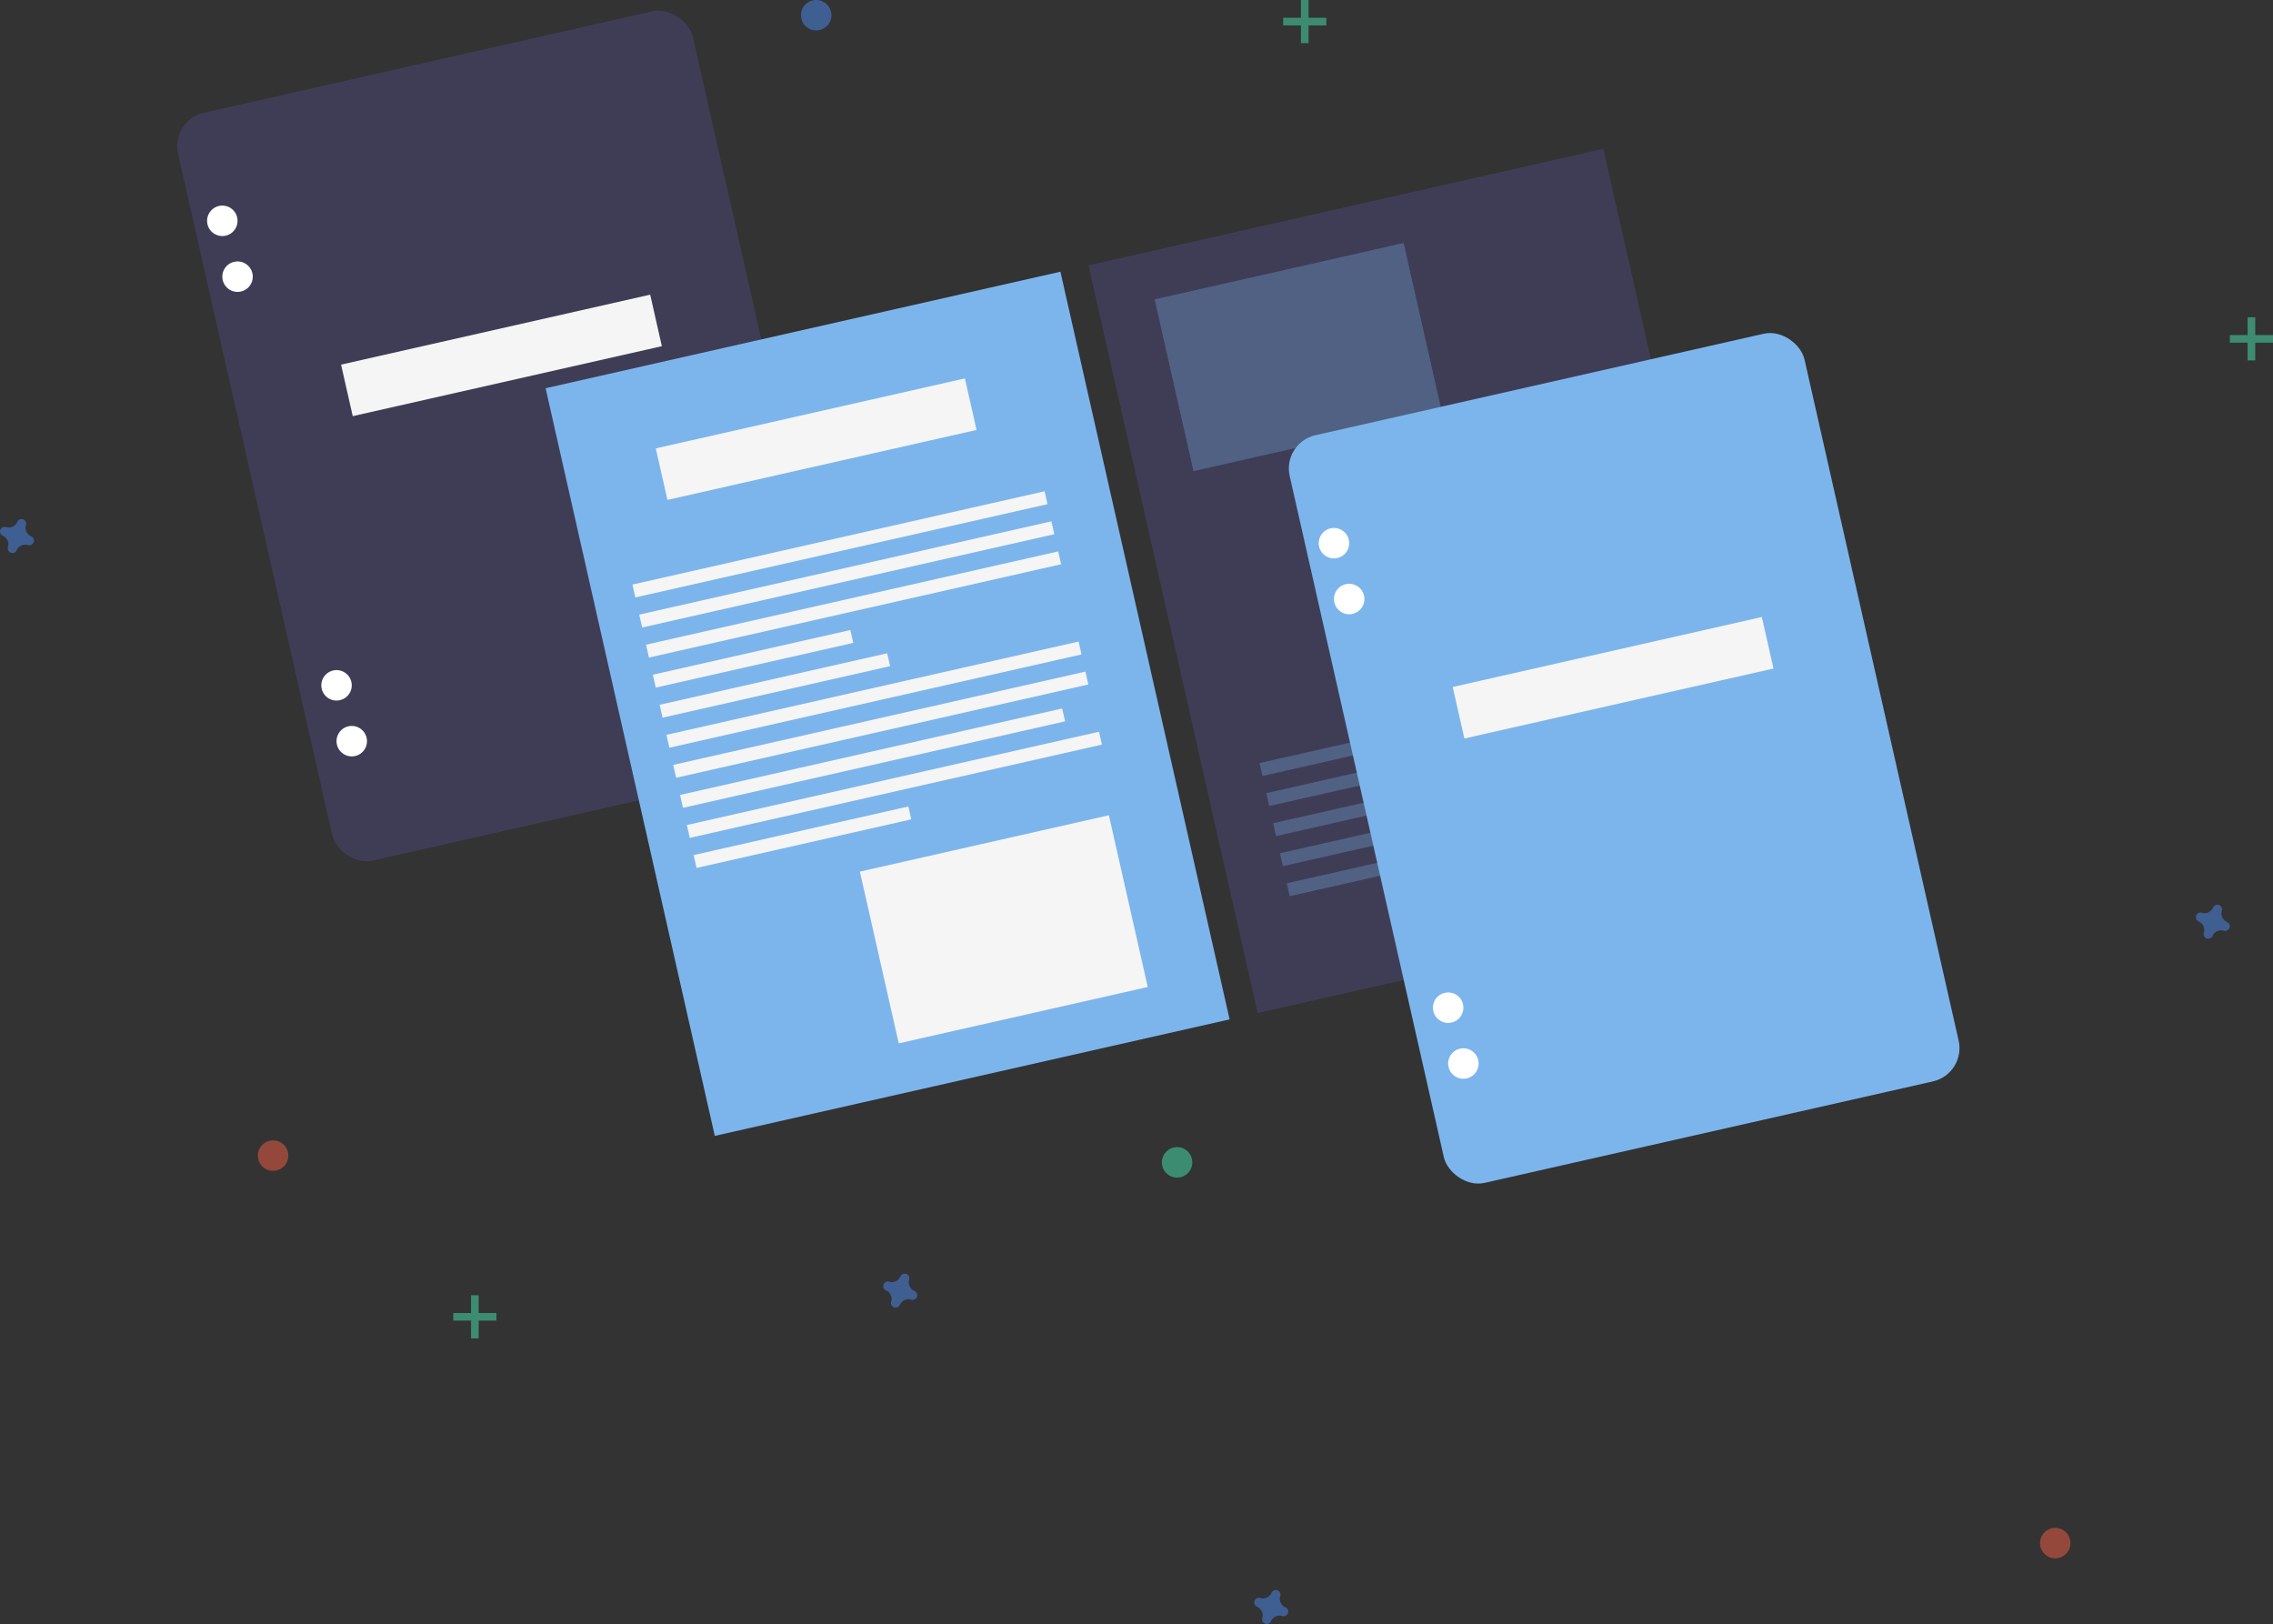<svg id="f70d1d67-2307-47c9-95aa-2ba80c7f80c2" data-name="Layer 1" xmlns="http://www.w3.org/2000/svg" width="895.597" height="639.824" viewBox="0 0 895.597 639.824"><rect x="0" y="0" width="895.597" height="639.824" fill="#333333" stroke="none"/><title>Working</title><rect x="250.162" y="150.832" width="207.972" height="302.01" rx="13.435" transform="translate(-210.092 -44.47) rotate(-12.752)" fill="#3f3d56"/><circle cx="87.597" cy="87" r="6" fill="#fff"/><circle cx="93.597" cy="109" r="6" fill="#fff"/><circle cx="132.597" cy="270" r="6" fill="#fff"/><circle cx="138.597" cy="292" r="6" fill="#fff"/><rect x="287.349" y="259.698" width="124.876" height="20.813" transform="translate(-203.195 -46.215) rotate(-12.752)" fill="#f5f5f5"/><rect x="397.948" y="256.362" width="207.972" height="302.01" transform="translate(-229.741 -9.245) rotate(-12.752)" fill="#7cb5ec"/><rect x="611.855" y="207.952" width="207.972" height="302.01" transform="translate(-213.779 36.777) rotate(-12.752)" fill="#3f3d56"/><rect x="411.349" y="292.698" width="124.876" height="20.813" transform="translate(-207.42 -18.03) rotate(-12.752)" fill="#f5f5f5"/><rect x="399.915" y="341.947" width="166.502" height="5.203" transform="translate(-216.337 -14.937) rotate(-12.752)" fill="#f5f5f5"/><rect x="402.595" y="353.788" width="166.502" height="5.203" transform="translate(-218.885 -14.054) rotate(-12.752)" fill="#f5f5f5"/><rect x="405.275" y="365.629" width="166.502" height="5.203" transform="translate(-221.433 -13.17) rotate(-12.752)" fill="#f5f5f5"/><rect x="409.025" y="387.042" width="79.782" height="5.203" transform="translate(-227.136 -21.385) rotate(-12.752)" fill="#f5f5f5"/><rect x="411.555" y="397.543" width="91.923" height="5.203" transform="translate(-229.242 -19.228) rotate(-12.752)" fill="#f5f5f5"/><rect x="413.315" y="401.153" width="166.502" height="5.203" transform="translate(-229.076 -10.519) rotate(-12.752)" fill="#f5f5f5"/><rect x="415.995" y="412.994" width="166.502" height="5.203" transform="translate(-231.623 -9.636) rotate(-12.752)" fill="#f5f5f5"/><rect x="418.824" y="426.176" width="154.361" height="5.203" transform="translate(-234.613 -10.026) rotate(-12.752)" fill="#f5f5f5"/><rect x="421.355" y="436.677" width="166.502" height="5.203" transform="translate(-236.719 -7.868) rotate(-12.752)" fill="#f5f5f5"/><rect x="425.018" y="457.324" width="86.72" height="5.203" transform="translate(-242.17 -15.356) rotate(-12.752)" fill="#f5f5f5"/><rect x="647.926" y="420.513" width="91.923" height="5.203" transform="translate(-228.482 33.514) rotate(-12.752)" fill="#7cb5ec" opacity="0.3"/><rect x="649.686" y="424.123" width="166.502" height="5.203" transform="translate(-228.316 42.223) rotate(-12.752)" fill="#7cb5ec" opacity="0.3"/><rect x="652.366" y="435.964" width="166.502" height="5.203" transform="translate(-230.863 43.106) rotate(-12.752)" fill="#7cb5ec" opacity="0.3"/><rect x="655.196" y="449.146" width="154.361" height="5.203" transform="translate(-233.853 42.716) rotate(-12.752)" fill="#7cb5ec" opacity="0.3"/><rect x="657.726" y="459.647" width="166.502" height="5.203" transform="translate(-235.959 44.874) rotate(-12.752)" fill="#7cb5ec" opacity="0.3"/><rect x="497.422" y="461.518" width="100.595" height="69.376" transform="translate(-248.221 3.053) rotate(-12.752)" fill="#f5f5f5"/><rect x="613.555" y="236.07" width="100.595" height="69.376" transform="translate(-195.592 23.126) rotate(-12.752)" fill="#7cb5ec" opacity="0.3"/><rect x="709.585" y="306.806" width="100.595" height="69.376" transform="translate(-208.838 46.068) rotate(-12.752)" fill="#7cb5ec" opacity="0.3"/><g opacity="0.5"><rect x="185.597" y="510.286" width="3" height="17" fill="#47e6b1"/><rect x="337.799" y="640.374" width="3" height="17" transform="translate(835.972 179.488) rotate(90)" fill="#47e6b1"/></g><g opacity="0.5"><rect x="512.597" width="3" height="17" fill="#47e6b1"/><rect x="664.799" y="130.088" width="3" height="17" transform="translate(652.685 -657.799) rotate(90)" fill="#47e6b1"/></g><g opacity="0.5"><rect x="885.597" y="125" width="3" height="17" fill="#47e6b1"/><rect x="1037.799" y="255.088" width="3" height="17" transform="translate(1150.685 -905.799) rotate(90)" fill="#47e6b1"/></g><path d="M512.491,638.68a3.675,3.675,0,0,1-2.047-4.441,1.766,1.766,0,0,0,.08-.408h0a1.843,1.843,0,0,0-3.31-1.221h0a1.766,1.766,0,0,0-.204.362,3.675,3.675,0,0,1-4.441,2.047,1.766,1.766,0,0,0-.408-.08h0a1.843,1.843,0,0,0-1.221,3.31h0a1.766,1.766,0,0,0,.362.204,3.675,3.675,0,0,1,2.047,4.441,1.766,1.766,0,0,0-.08.408h0a1.843,1.843,0,0,0,3.31,1.221h0a1.766,1.766,0,0,0,.204-.362,3.675,3.675,0,0,1,4.441-2.047,1.766,1.766,0,0,0,.408.08h0a1.843,1.843,0,0,0,1.221-3.31h0A1.766,1.766,0,0,0,512.491,638.68Z" transform="translate(-152.201 -130.088)" fill="#4d8af0" opacity="0.5"/><path d="M658.689,763.33a3.675,3.675,0,0,1-2.047-4.441,1.766,1.766,0,0,0,.08-.408h0a1.843,1.843,0,0,0-3.31-1.221h0a1.766,1.766,0,0,0-.204.362,3.675,3.675,0,0,1-4.441,2.047,1.766,1.766,0,0,0-.408-.08h0a1.843,1.843,0,0,0-1.221,3.31h0a1.766,1.766,0,0,0,.362.204,3.675,3.675,0,0,1,2.047,4.441,1.766,1.766,0,0,0-.08.408h0a1.843,1.843,0,0,0,3.31,1.221h0a1.766,1.766,0,0,0,.204-.362,3.675,3.675,0,0,1,4.441-2.047,1.766,1.766,0,0,0,.408.08h0a1.843,1.843,0,0,0,1.221-3.31h0A1.766,1.766,0,0,0,658.689,763.33Z" transform="translate(-152.201 -130.088)" fill="#4d8af0" opacity="0.5"/><path d="M164.491,341.393a3.675,3.675,0,0,1-2.047-4.441,1.766,1.766,0,0,0,.08-.408h0a1.843,1.843,0,0,0-3.31-1.221h0a1.766,1.766,0,0,0-.204.362,3.675,3.675,0,0,1-4.441,2.047,1.766,1.766,0,0,0-.408-.08h0a1.843,1.843,0,0,0-1.221,3.31h0a1.767,1.767,0,0,0,.362.204,3.675,3.675,0,0,1,2.047,4.441,1.766,1.766,0,0,0-.08.408h0a1.843,1.843,0,0,0,3.31,1.221h0a1.766,1.766,0,0,0,.204-.362,3.675,3.675,0,0,1,4.441-2.047,1.766,1.766,0,0,0,.408.08h0a1.843,1.843,0,0,0,1.221-3.31h0A1.766,1.766,0,0,0,164.491,341.393Z" transform="translate(-152.201 -130.088)" fill="#4d8af0" opacity="0.5"/><path d="M1029.689,493.33a3.675,3.675,0,0,1-2.047-4.441,1.766,1.766,0,0,0,.08-.408h0a1.843,1.843,0,0,0-3.31-1.221h0a1.766,1.766,0,0,0-.204.362,3.675,3.675,0,0,1-4.441,2.047,1.766,1.766,0,0,0-.408-.08h0a1.843,1.843,0,0,0-1.221,3.31h0a1.766,1.766,0,0,0,.362.204,3.675,3.675,0,0,1,2.047,4.441,1.766,1.766,0,0,0-.08.408h0a1.843,1.843,0,0,0,3.31,1.221h0a1.766,1.766,0,0,0,.204-.362,3.675,3.675,0,0,1,4.441-2.047,1.766,1.766,0,0,0,.408.08h0a1.843,1.843,0,0,0,1.221-3.31h0A1.766,1.766,0,0,0,1029.689,493.33Z" transform="translate(-152.201 -130.088)" fill="#4d8af0" opacity="0.5"/><circle cx="107.597" cy="455.286" r="6" fill="#f55f44" opacity="0.5"/><circle cx="321.597" cy="6" r="6" fill="#4d8af0" opacity="0.5"/><circle cx="463.796" cy="457.937" r="6" fill="#47e6b1" opacity="0.5"/><circle cx="809.796" cy="607.937" r="6" fill="#f55f44" opacity="0.5"/><rect x="688.162" y="277.832" width="207.972" height="302.01" rx="13.435" transform="translate(-227.321 55.345) rotate(-12.752)" fill="#7cb5ec"/><circle cx="525.597" cy="214" r="6" fill="#fff"/><circle cx="531.597" cy="236" r="6" fill="#fff"/><circle cx="570.597" cy="397" r="6" fill="#fff"/><circle cx="576.597" cy="419" r="6" fill="#fff"/><rect x="725.349" y="386.698" width="124.876" height="20.813" transform="translate(-220.424 53.599) rotate(-12.752)" fill="#f5f5f5"/></svg>